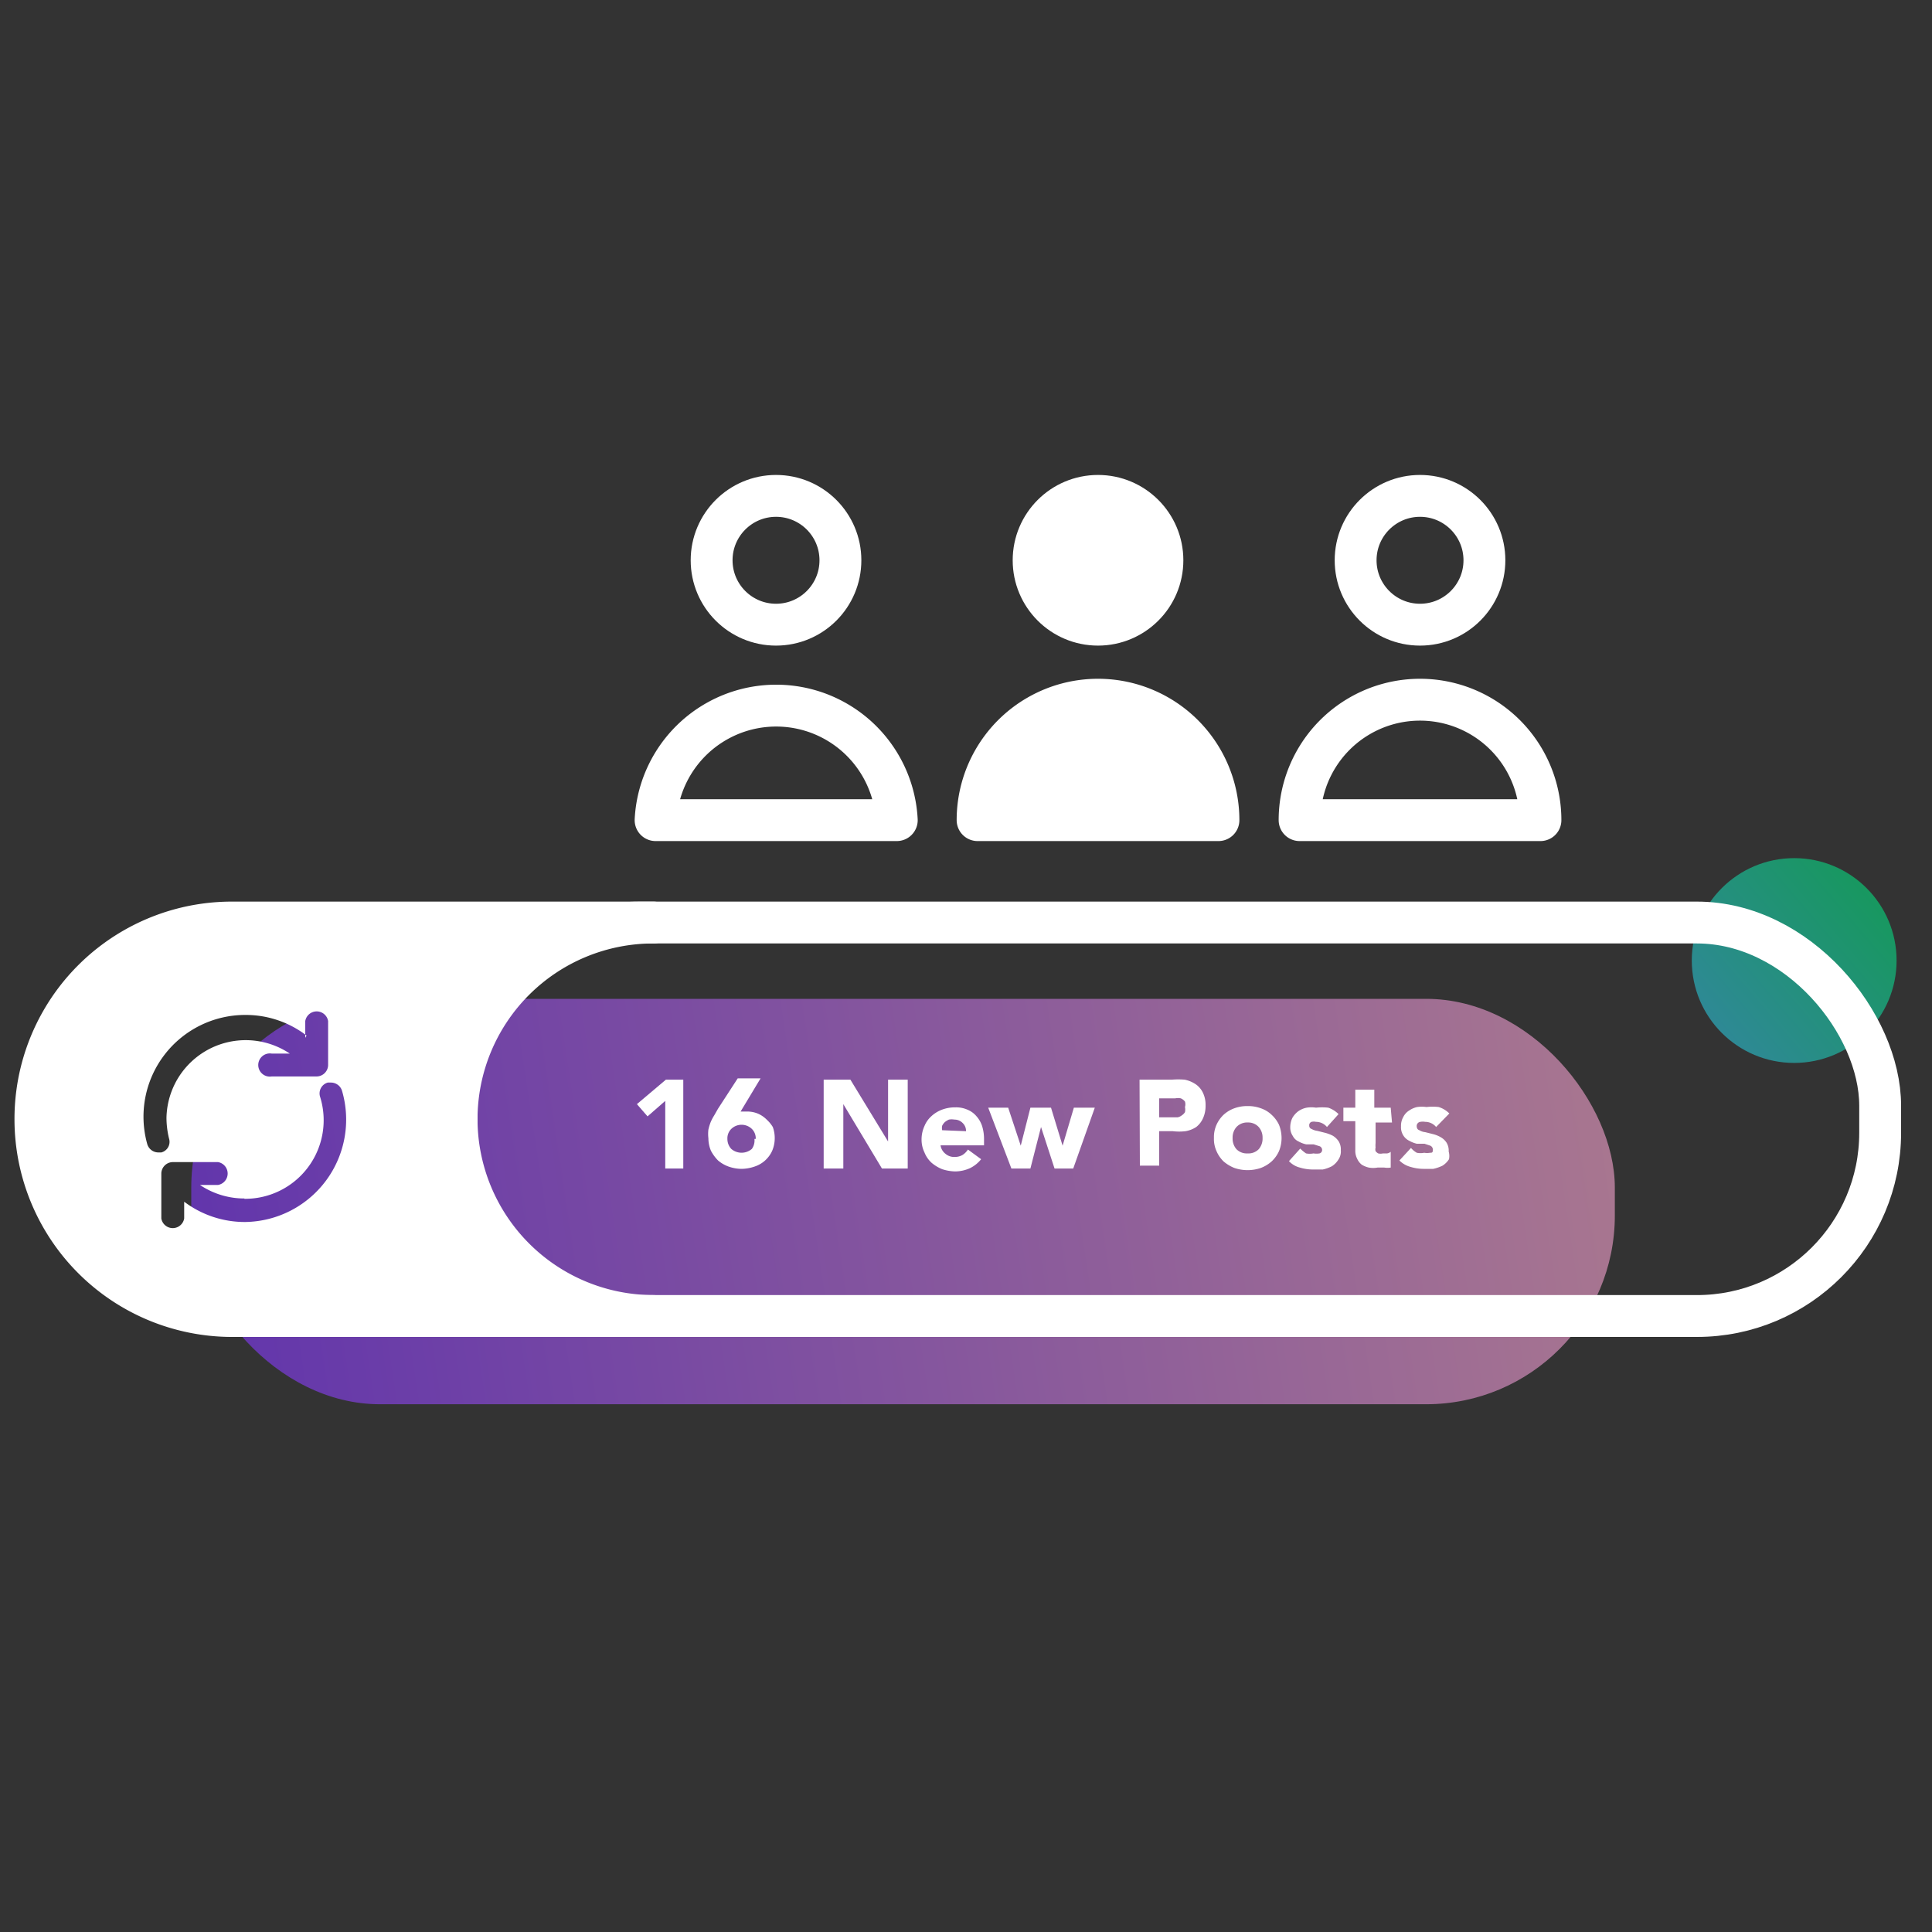 <svg id="Layer_1" data-name="Layer 1" xmlns="http://www.w3.org/2000/svg" xmlns:xlink="http://www.w3.org/1999/xlink" viewBox="0 0 60 60"><rect x="0" y="0" width="60" height="60" fill="#333333" stroke="none"/><defs><style>.cls-1{opacity:0.6;fill:url(#linear-gradient);}.cls-2{opacity:0.55;fill:url(#linear-gradient-2);}.cls-3{fill:none;}.cls-3,.cls-4{stroke:#fff;stroke-linecap:round;stroke-linejoin:round;stroke-width:1.3px;}.cls-4,.cls-5{fill:#fff;}</style><linearGradient id="linear-gradient" x1="52.94" y1="33.55" x2="4.41" y2="40.88" gradientUnits="userSpaceOnUse"><stop offset="0" stop-color="#ffabcb"/><stop offset="1" stop-color="#7d33ff"/></linearGradient><linearGradient id="linear-gradient-2" x1="58.28" y1="27.64" x2="52.02" y2="33" gradientUnits="userSpaceOnUse"><stop offset="0" stop-color="#00eb81"/><stop offset="1" stop-color="#35c8ff"/></linearGradient></defs><rect class="cls-1" x="5.94" y="31.02" width="44.21" height="12.59" rx="5.86"/><circle class="cls-2" cx="55.72" cy="29.83" r="3.18"/><path class="cls-3" d="M27.85,25.47a3.75,3.75,0,0,0-7.49,0Z"/><circle class="cls-3" cx="24.1" cy="17.4" r="2"/><path class="cls-4" d="M37.84,25.47a3.74,3.74,0,0,0-7.48,0Z"/><circle class="cls-4" cx="34.1" cy="17.4" r="2"/><path class="cls-3" d="M47.84,25.47a3.74,3.74,0,0,0-7.48,0Z"/><circle class="cls-3" cx="44.1" cy="17.4" r="2"/><rect class="cls-3" x="14.18" y="28.65" width="44.21" height="12.22" rx="5.69"/><path class="cls-5" d="M20.66,34.19l-.55.48-.33-.38.9-.76h.54v2.76h-.56Z"/><path class="cls-5" d="M23,34.52l.1,0h.09a.86.86,0,0,1,.36.07.88.88,0,0,1,.27.19A1,1,0,0,1,24,35a1,1,0,0,1,.06.35,1,1,0,0,1-.08.39.91.91,0,0,1-.55.49,1.29,1.29,0,0,1-.4.07,1.24,1.24,0,0,1-.4-.07,1.06,1.06,0,0,1-.33-.19,1.29,1.29,0,0,1-.22-.3,1,1,0,0,1-.08-.39,1.12,1.12,0,0,1,0-.27,1.55,1.55,0,0,1,.07-.23,1.39,1.39,0,0,1,.11-.21l.12-.21.61-.94h.71Zm.47.85a.41.41,0,0,0-.12-.31.46.46,0,0,0-.64,0,.41.41,0,0,0-.12.31.45.45,0,0,0,.12.31.49.49,0,0,0,.64,0A.45.45,0,0,0,23.43,35.37Z"/><path class="cls-5" d="M25.58,33.53h.83l1.17,1.92h0V33.53h.61v2.76h-.8l-1.2-2h0v2h-.61Z"/><path class="cls-5" d="M30.47,36a1,1,0,0,1-.35.28,1.14,1.14,0,0,1-.45.1,1.41,1.41,0,0,1-.41-.07,1.21,1.21,0,0,1-.33-.2.87.87,0,0,1-.22-.32.91.91,0,0,1-.09-.41,1,1,0,0,1,.09-.41.84.84,0,0,1,.22-.31,1,1,0,0,1,.33-.2,1.14,1.14,0,0,1,.41-.07.87.87,0,0,1,.37.07.72.72,0,0,1,.28.2.87.87,0,0,1,.18.31,1.35,1.35,0,0,1,.06.41v.19H29.21a.4.4,0,0,0,.15.26.41.41,0,0,0,.29.1.48.48,0,0,0,.24-.06.55.55,0,0,0,.17-.17ZM30,35.13a.33.33,0,0,0-.1-.25.35.35,0,0,0-.26-.11.47.47,0,0,0-.17,0,.57.57,0,0,0-.13.08.44.44,0,0,0-.08.11.35.35,0,0,0,0,.14Z"/><path class="cls-5" d="M30.69,34.4h.62l.39,1.18h0L32,34.4h.64L33,35.58h0l.35-1.18H34l-.67,1.89h-.58L32.33,35h0L32,36.29h-.59Z"/><path class="cls-5" d="M35.39,33.53h1a2.46,2.46,0,0,1,.4,0,.94.94,0,0,1,.34.14.67.67,0,0,1,.22.25.86.86,0,0,1,.09.41.92.92,0,0,1-.08.4.71.71,0,0,1-.21.27.88.88,0,0,1-.33.13,1.68,1.68,0,0,1-.4,0H36v1.07h-.6ZM36,34.7h.57a.31.31,0,0,0,.13-.06.32.32,0,0,0,.1-.1.38.38,0,0,0,0-.16.29.29,0,0,0,0-.17.32.32,0,0,0-.13-.1.43.43,0,0,0-.17,0H36Z"/><path class="cls-5" d="M37.7,35.34a.94.94,0,0,1,.08-.41,1,1,0,0,1,.22-.31,1,1,0,0,1,.33-.2,1.16,1.16,0,0,1,.42-.07,1.14,1.14,0,0,1,.41.07.91.91,0,0,1,.33.2,1,1,0,0,1,.23.31,1.11,1.11,0,0,1,.08.41,1.07,1.07,0,0,1-.08.41,1,1,0,0,1-.23.32,1.08,1.08,0,0,1-.33.2,1.27,1.27,0,0,1-.83,0,1.21,1.21,0,0,1-.33-.2,1,1,0,0,1-.22-.32A.91.91,0,0,1,37.7,35.34Zm.58,0a.5.5,0,0,0,.12.35.45.45,0,0,0,.35.13.44.44,0,0,0,.34-.13.5.5,0,0,0,.12-.35.49.49,0,0,0-.12-.34.44.44,0,0,0-.34-.14.45.45,0,0,0-.35.14A.49.49,0,0,0,38.28,35.34Z"/><path class="cls-5" d="M41.21,35a.44.44,0,0,0-.34-.16.33.33,0,0,0-.14,0,.11.11,0,0,0-.07.12.1.1,0,0,0,.07.1.48.48,0,0,0,.18.06l.24.06a1.17,1.17,0,0,1,.24.09.58.58,0,0,1,.18.17.47.47,0,0,1,.07.28.45.45,0,0,1-.08.3.64.64,0,0,1-.2.2,1.16,1.16,0,0,1-.28.1l-.31,0a1.39,1.39,0,0,1-.4-.06.69.69,0,0,1-.34-.2l.35-.39a1.19,1.19,0,0,0,.18.15.59.59,0,0,0,.23,0,.58.58,0,0,0,.19,0,.11.11,0,0,0,.08-.1.13.13,0,0,0-.07-.12l-.19-.06-.23,0a.85.85,0,0,1-.24-.09.37.37,0,0,1-.18-.17.47.47,0,0,1-.08-.28.65.65,0,0,1,.07-.29.7.7,0,0,1,.18-.2.68.68,0,0,1,.26-.11.92.92,0,0,1,.29,0,1.73,1.73,0,0,1,.38,0,.83.83,0,0,1,.32.2Z"/><path class="cls-5" d="M43.23,34.86h-.51v.64a.66.66,0,0,0,0,.14.2.2,0,0,0,0,.11.27.27,0,0,0,.08.07.33.33,0,0,0,.15,0h.13a.23.23,0,0,0,.11-.05v.49a.65.65,0,0,1-.2,0l-.21,0a.77.77,0,0,1-.27,0,.73.73,0,0,1-.22-.09.49.49,0,0,1-.14-.18.54.54,0,0,1-.06-.27v-.9h-.37V34.4h.37v-.56h.59v.56h.51Z"/><path class="cls-5" d="M44.6,35a.44.44,0,0,0-.34-.16.42.42,0,0,0-.15,0A.13.13,0,0,0,44,35a.11.11,0,0,0,.08.1.42.42,0,0,0,.18.06l.24.06a.92.92,0,0,1,.23.09.52.52,0,0,1,.19.17.47.47,0,0,1,.07.28A.51.51,0,0,1,45,36a.64.64,0,0,1-.2.2,1.24,1.24,0,0,1-.29.1l-.3,0a1.39,1.39,0,0,1-.4-.06.77.77,0,0,1-.35-.2l.36-.39a.65.65,0,0,0,.18.15.56.56,0,0,0,.23,0,.48.48,0,0,0,.18,0c.06,0,.09,0,.09-.1a.14.14,0,0,0-.08-.12l-.18-.06-.24,0a.92.92,0,0,1-.23-.09.44.44,0,0,1-.19-.17.47.47,0,0,1-.07-.28.54.54,0,0,1,.07-.29.49.49,0,0,1,.18-.2.71.71,0,0,1,.25-.11,1,1,0,0,1,.29,0,1.65,1.65,0,0,1,.38,0,.79.79,0,0,1,.33.2Z"/><path class="cls-3" d="M14.18,34.76h0a6.11,6.11,0,0,1,6.11-6.11H7.2a6.1,6.1,0,0,0-6.1,6.11h0a6.11,6.11,0,0,0,6.1,6.11H20.29A6.12,6.12,0,0,1,14.18,34.76Z"/><path class="cls-5" d="M7.21,40.37a5.61,5.61,0,0,1,0-11.22H16.8a6.6,6.6,0,0,0,0,11.22ZM4.5,36.26a1.1,1.1,0,0,0,0,.18V37.8a.86.86,0,0,0,.86.86.85.85,0,0,0,.79-.54,3.67,3.67,0,0,0,5.12-3.36,3.77,3.77,0,0,0-.15-1.06.89.89,0,0,0-.42-.51.41.41,0,0,0,0-.12V31.71a.85.85,0,0,0-.85-.85.87.87,0,0,0-.8.53,3.72,3.72,0,0,0-1.45-.3,3.68,3.68,0,0,0-3.67,3.67,3.42,3.42,0,0,0,.13,1A.81.81,0,0,0,4.5,36.26Zm3.05.46a.86.86,0,0,0,0-.28.85.85,0,0,0-.85-.85h-1a.85.85,0,0,0,0-.32,1.79,1.79,0,0,1-.07-.51,2,2,0,0,1,2-2h0a.84.84,0,0,0,.81,1.13h1a1.15,1.15,0,0,0,0,.26,1.88,1.88,0,0,1,.09.57,2,2,0,0,1-2,2Z"/><path class="cls-5" d="M15.35,29.65a7.1,7.1,0,0,0,0,10.22H7.2a5.11,5.11,0,0,1,0-10.22h8.15m-6.5,1.14a4.1,4.1,0,0,0-1.26-.2,4.17,4.17,0,0,0-4.17,4.17,3.91,3.91,0,0,0,.15,1.08,1.36,1.36,0,0,0,.41.67v1.3a1.36,1.36,0,0,0,1.36,1.35,1.37,1.37,0,0,0,1-.43,4,4,0,0,0,1.26.19,4.16,4.16,0,0,0,4.16-4.16,4.4,4.4,0,0,0-.17-1.2,1.31,1.31,0,0,0-.39-.61V31.71a1.35,1.35,0,0,0-1.35-1.35,1.34,1.34,0,0,0-1,.43M7.12,33.38a1.36,1.36,0,0,0,1.32,1H9a1.86,1.86,0,0,1,0,.33,1.47,1.47,0,0,1-1,1.38,1.36,1.36,0,0,0-1.32-1H6.17a1.24,1.24,0,0,1,0-.33,1.45,1.45,0,0,1,1-1.38m13.17-4.73H7.2a6.1,6.1,0,0,0-6.1,6.11h0a6.11,6.11,0,0,0,6.1,6.11H20.29a6.12,6.12,0,0,1-6.11-6.11h0a6.11,6.11,0,0,1,6.11-6.11ZM9.48,32.23v-.52a.36.36,0,0,1,.71,0v1.36a.36.36,0,0,1-.35.36H8.44a.36.36,0,1,1,0-.71H9a2.46,2.46,0,0,0-3.83,2,2.74,2.74,0,0,0,.08.64.34.34,0,0,1-.24.43l-.1,0a.36.36,0,0,1-.34-.27,3.16,3.16,0,0,1,3.06-4,3.1,3.1,0,0,1,1.89.64Zm-1.89,5a2.44,2.44,0,0,0,2.35-3.17.35.35,0,0,1,.24-.44l.1,0a.36.36,0,0,1,.34.25,3.18,3.18,0,0,1-3,4.08,3.12,3.12,0,0,1-1.9-.63v.52a.36.36,0,0,1-.71,0V36.44a.36.36,0,0,1,.36-.35h1.4a.36.36,0,0,1,0,.71H6.21a2.47,2.47,0,0,0,1.38.42Z"/></svg>